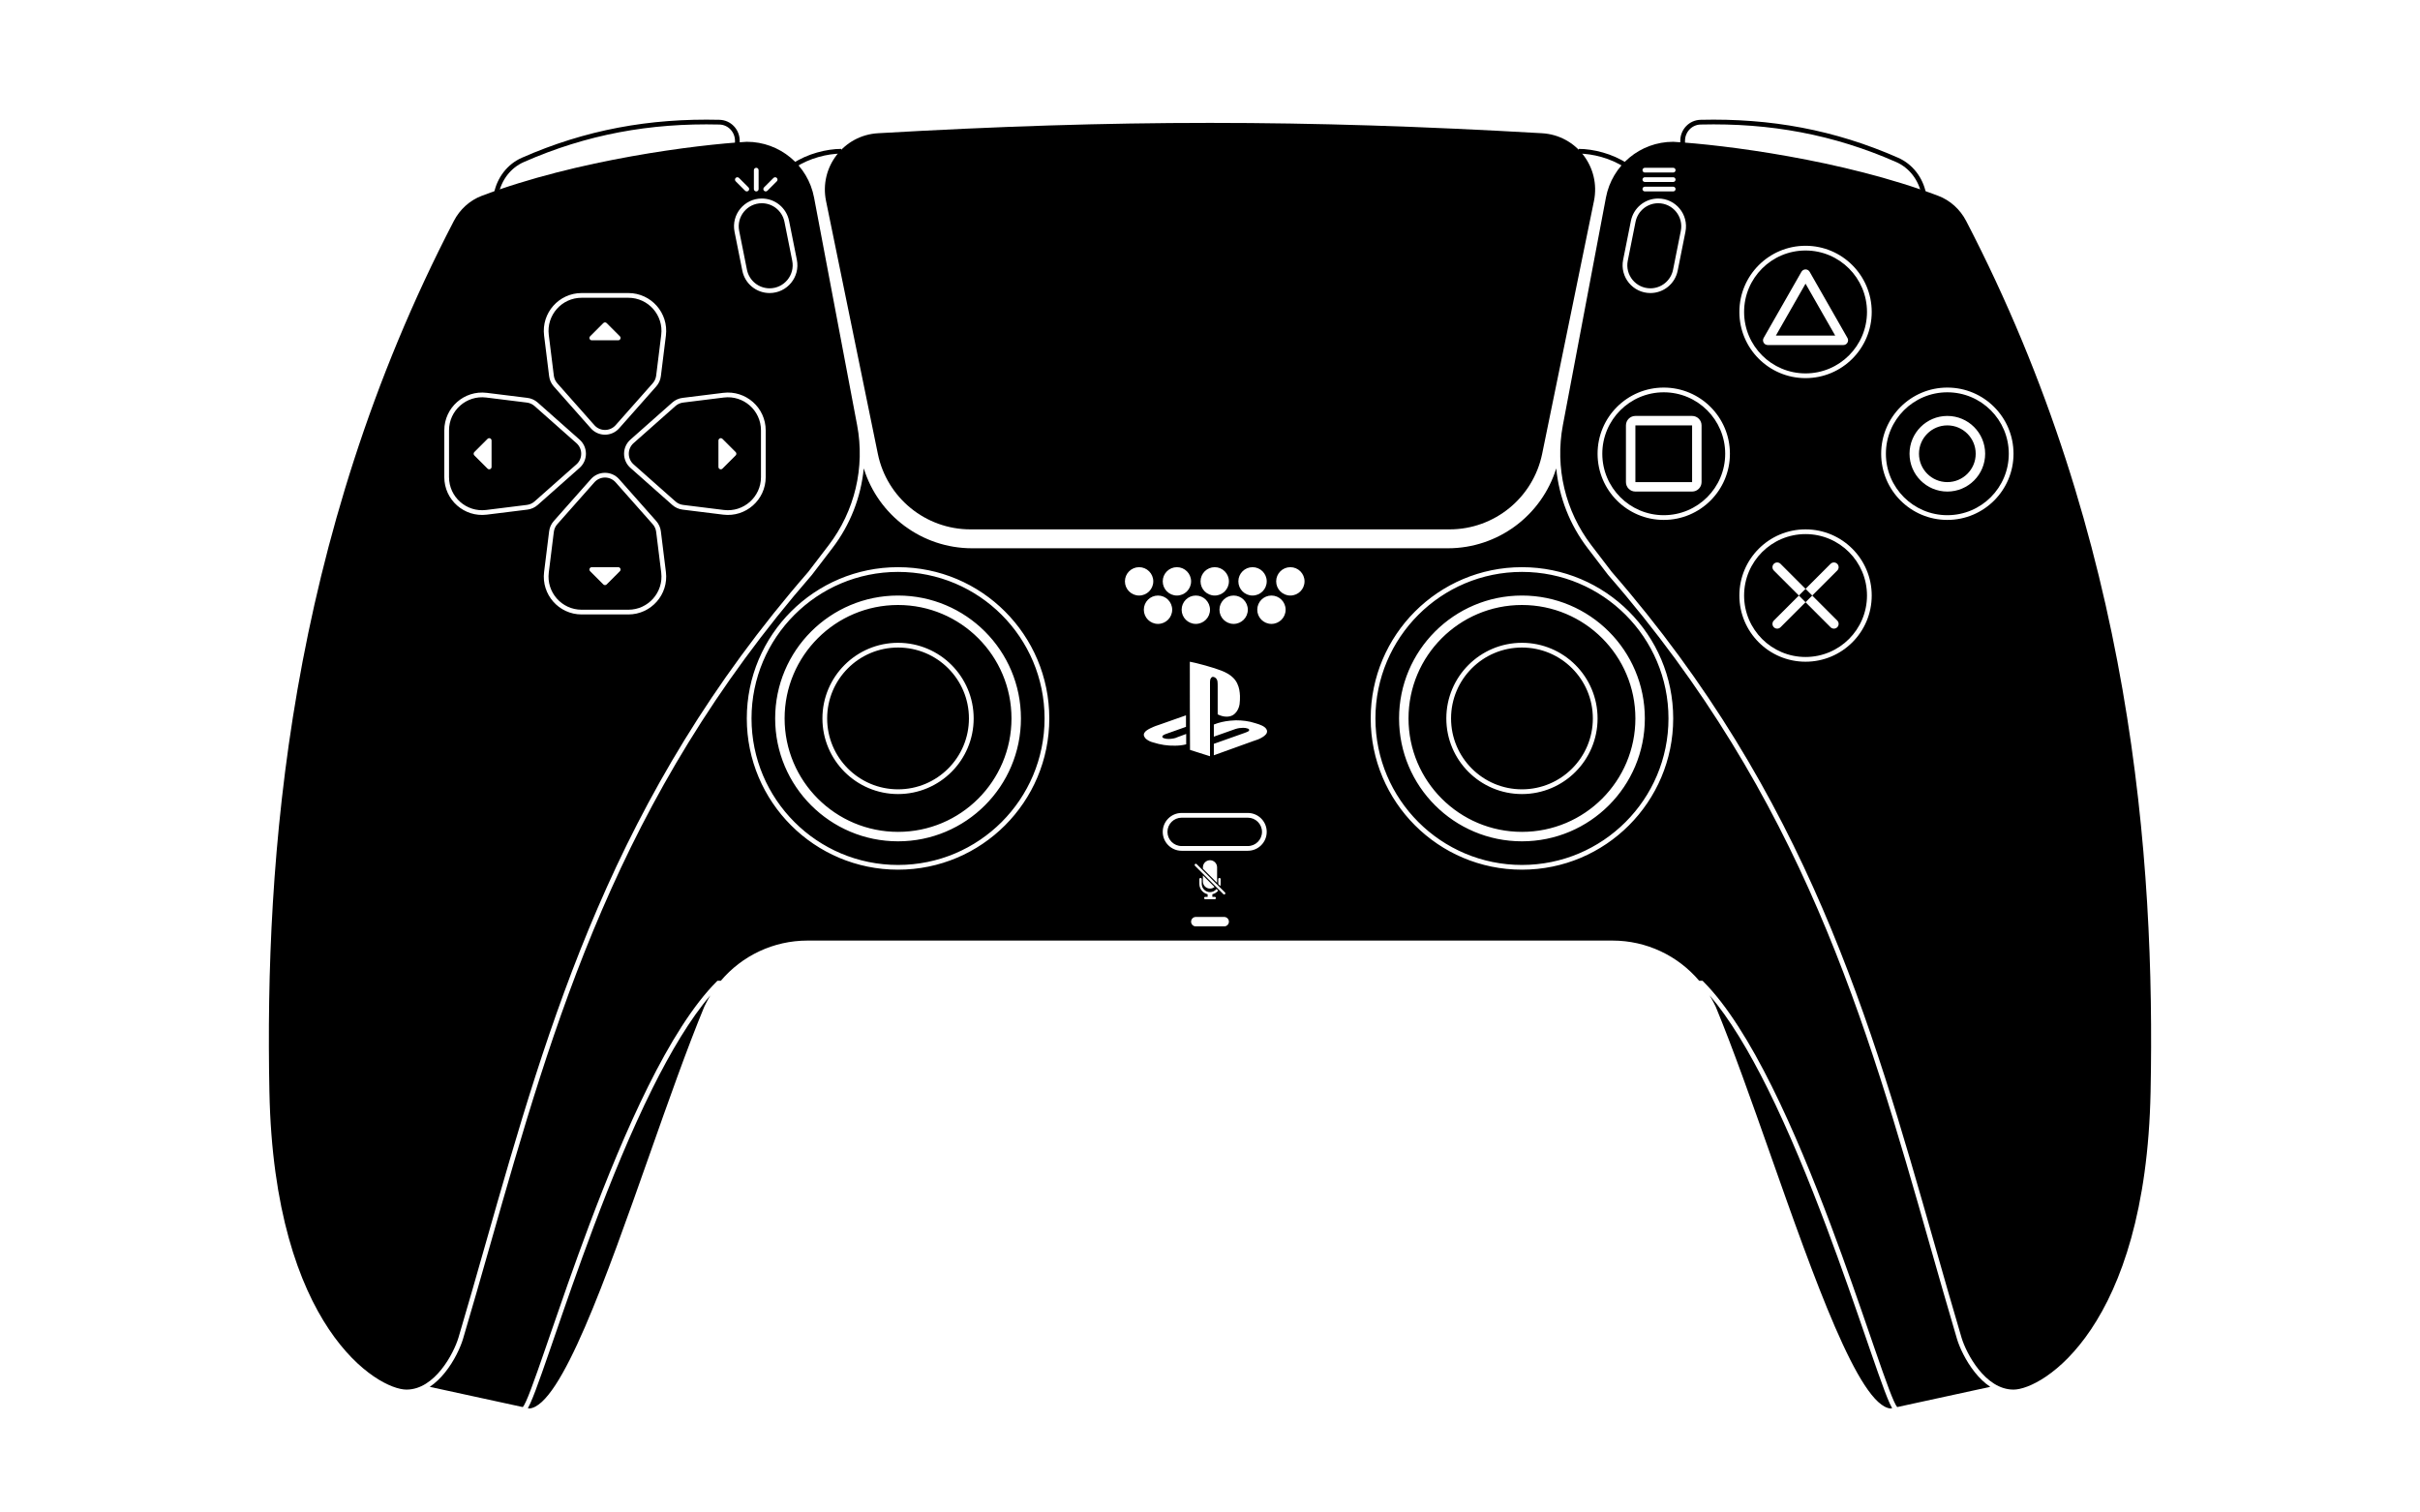 <svg width="256" height="160" viewBox="0 0 256 160" fill="none" xmlns="http://www.w3.org/2000/svg">
<path fill-rule="evenodd" clip-rule="evenodd" d="M90.255 45.5H84V55L44.5 94.5V146.116C45.166 145.771 45.77 145.218 46.298 144.562C47.19 143.451 47.787 142.136 48.021 141.358C48.995 138.071 49.932 134.781 50.87 131.49C57.624 107.787 64.409 83.976 85.112 60.184L87.263 57.371C89.851 53.987 90.928 49.693 90.255 45.5ZM45.46 146.709C46.082 146.293 46.623 145.753 47.077 145.188C48.059 143.966 48.712 142.532 48.979 141.644L48.979 141.642C49.957 138.344 50.896 135.048 51.835 131.754L51.835 131.754L51.835 131.754C58.593 108.046 65.32 84.447 85.877 60.828L85.888 60.816L85.897 60.804L88.058 57.978C89.947 55.508 91.079 52.583 91.374 49.549C92.912 54.527 97.533 58 102.838 58H153.162C158.467 58 163.088 54.527 164.626 49.549C164.921 52.583 166.053 55.508 167.942 57.978L170.103 60.804L170.112 60.816L170.123 60.828C190.68 84.447 197.407 108.046 204.165 131.754L204.166 131.758L204.166 131.759L204.166 131.759L204.166 131.759C205.105 135.051 206.044 138.345 207.021 141.642L207.021 141.644C207.288 142.532 207.941 143.966 208.923 145.188C209.377 145.753 209.918 146.293 210.54 146.709L200.701 148.848L200.677 148.823C200.654 148.801 200.613 148.746 200.555 148.644C200.499 148.545 200.434 148.415 200.36 148.253C200.213 147.931 200.036 147.495 199.832 146.957C199.425 145.882 198.912 144.415 198.307 142.661L198.124 142.131L197.88 141.422L197.868 141.388L197.868 141.388L197.867 141.385C196.723 138.064 195.301 133.936 193.672 129.6C191.826 124.69 189.714 119.509 187.435 114.928C185.158 110.351 182.706 106.353 180.177 103.823L180.104 103.75H180H179.746C177.496 101.091 174.161 99.5 170.584 99.5H85.416C81.839 99.5 78.504 101.091 76.254 103.75H76H75.896L75.823 103.823C73.294 106.353 70.842 110.351 68.565 114.928C66.286 119.509 64.174 124.69 62.328 129.6C60.699 133.937 59.276 138.067 58.132 141.388L58.131 141.392C57.98 141.829 57.834 142.253 57.693 142.661C57.088 144.415 56.575 145.882 56.168 146.957C55.964 147.495 55.788 147.931 55.64 148.253C55.566 148.415 55.501 148.545 55.445 148.644C55.387 148.746 55.346 148.801 55.323 148.823L55.299 148.848L45.46 146.709ZM211.5 82.5V146.116C210.834 145.771 210.23 145.218 209.702 144.562C208.81 143.451 208.213 142.136 207.979 141.358C207.005 138.071 206.068 134.781 205.13 131.49C198.376 107.787 191.591 83.976 170.888 60.184L168.736 57.371C166.149 53.987 165.072 49.693 165.745 45.5H167V51.5L194 82.5H211.5ZM181.317 106.133L181.5 106.5C183.322 110.904 185.302 116.517 187.309 122.209L187.309 122.209L187.309 122.21L187.309 122.21L187.309 122.211C191.91 135.258 196.658 148.722 200 149L200.164 148.964C200.149 148.941 200.135 148.916 200.12 148.891C200.054 148.774 199.982 148.63 199.905 148.461C199.751 148.123 199.57 147.676 199.365 147.135C198.954 146.051 198.439 144.577 197.834 142.824C197.693 142.414 197.546 141.989 197.395 141.55C196.251 138.229 194.831 134.106 193.203 129.775C191.361 124.873 189.255 119.71 186.987 115.15C185.034 111.224 182.968 107.76 180.855 105.296C181.019 105.567 181.173 105.847 181.317 106.133ZM55.836 148.964C55.851 148.941 55.865 148.916 55.88 148.891C55.946 148.774 56.018 148.63 56.095 148.461C56.249 148.123 56.43 147.676 56.635 147.135C57.046 146.051 57.561 144.577 58.166 142.824C58.307 142.414 58.454 141.989 58.605 141.55C59.749 138.229 61.169 134.106 62.797 129.775C64.639 124.873 66.745 119.71 69.013 115.15C70.966 111.224 73.032 107.76 75.145 105.296C74.981 105.567 74.827 105.847 74.683 106.133L74.5 106.5C72.677 110.905 70.698 116.518 68.691 122.21C64.09 135.258 59.342 148.722 56 149L55.836 148.964ZM125 86.5C124.172 86.5 123.5 87.172 123.5 88C123.5 88.828 124.172 89.5 125 89.5H132C132.828 89.5 133.5 88.828 133.5 88C133.5 87.172 132.828 86.5 132 86.5H125ZM125 86C123.895 86 123 86.895 123 88C123 89.105 123.895 90 125 90H132C133.105 90 134 89.105 134 88C134 86.895 133.105 86 132 86H125ZM126.5 97C126.224 97 126 97.224 126 97.5C126 97.776 126.224 98 126.5 98H129.5C129.776 98 130 97.776 130 97.5C130 97.224 129.776 97 129.5 97H126.5ZM125.866 70C126.302 70.078 126.725 70.191 127.146 70.304C127.275 70.339 127.404 70.373 127.532 70.406C127.695 70.457 127.852 70.503 128.01 70.549L128.01 70.549L128.01 70.549C128.168 70.595 128.325 70.64 128.488 70.691C128.975 70.854 129.463 71.016 129.91 71.281C130.114 71.402 130.297 71.545 130.459 71.707C130.642 71.89 130.784 72.094 130.886 72.317C131.089 72.724 131.15 73.171 131.171 73.618C131.171 73.902 131.171 74.207 131.13 74.492C131.089 74.736 131.008 74.98 130.866 75.203C130.744 75.386 130.581 75.569 130.378 75.671C130.195 75.772 129.971 75.813 129.748 75.813C129.423 75.813 129.097 75.711 128.813 75.569V72.622C128.813 72.439 128.813 72.256 128.793 72.094C128.772 71.951 128.711 71.829 128.61 71.728C128.549 71.667 128.447 71.626 128.366 71.606C128.264 71.585 128.183 71.626 128.122 71.707C128.02 71.829 128 71.992 128 72.134V80C127.644 79.888 127.294 79.776 126.943 79.665C126.593 79.553 126.242 79.441 125.886 79.329C125.866 76.24 125.866 73.13 125.866 70ZM124.077 76.159C123.615 76.321 123.152 76.484 122.695 76.646C122.621 76.673 122.547 76.698 122.472 76.723L122.472 76.723L122.472 76.723L122.472 76.723L122.472 76.723L122.472 76.723L122.472 76.723L122.472 76.723L122.472 76.723L122.472 76.723L122.471 76.723C122.322 76.773 122.173 76.823 122.024 76.89C121.78 76.992 121.516 77.114 121.293 77.276C121.191 77.337 121.11 77.439 121.049 77.541C120.988 77.642 120.988 77.764 121.028 77.886C121.089 78.008 121.171 78.13 121.293 78.211C121.496 78.374 121.74 78.476 121.984 78.537C122.736 78.781 123.528 78.902 124.301 78.882C124.687 78.882 125.073 78.841 125.48 78.74V78.557V77.642C125.327 77.703 125.17 77.759 125.012 77.815C124.855 77.871 124.697 77.927 124.545 77.988C124.423 78.049 124.301 78.089 124.179 78.11C123.996 78.15 123.793 78.171 123.61 78.171C123.427 78.171 123.264 78.15 123.102 78.089C123.041 78.069 122.98 78.028 122.959 77.968C122.939 77.906 122.959 77.866 123 77.825C123.081 77.744 123.183 77.703 123.284 77.663C123.996 77.419 124.727 77.155 125.459 76.89L125.459 76.89V76.748V75.671C125.002 75.833 124.54 75.996 124.077 76.159ZM130.114 76.24C130.215 76.23 130.322 76.225 130.429 76.219C130.535 76.214 130.642 76.209 130.744 76.199C131.435 76.199 132.126 76.281 132.797 76.504C132.858 76.524 132.924 76.545 132.99 76.565L132.99 76.565C133.056 76.585 133.122 76.606 133.183 76.626C133.406 76.707 133.65 76.809 133.833 76.972C133.935 77.073 134.036 77.215 134.036 77.358C134.036 77.48 133.996 77.602 133.894 77.703C133.732 77.886 133.528 78.008 133.325 78.11C133.165 78.197 132.995 78.253 132.829 78.308C132.763 78.329 132.698 78.351 132.634 78.374C131.933 78.628 131.227 78.882 130.521 79.136C129.815 79.39 129.108 79.644 128.406 79.898V78.719C128.406 78.699 128.406 78.679 128.427 78.679C129.504 78.293 130.581 77.906 131.638 77.541C131.686 77.52 131.735 77.502 131.785 77.484C131.884 77.448 131.984 77.412 132.065 77.358C132.106 77.317 132.167 77.256 132.146 77.195C132.126 77.134 132.065 77.094 132.004 77.073C131.841 77.012 131.658 76.992 131.496 76.992C131.232 76.992 130.967 77.032 130.703 77.114C130.317 77.246 129.936 77.383 129.555 77.52C129.174 77.657 128.793 77.795 128.406 77.927V76.646C128.955 76.423 129.524 76.301 130.114 76.24ZM136.5 63C137.328 63 138 62.328 138 61.5C138 60.672 137.328 60 136.5 60C135.672 60 135 60.672 135 61.5C135 62.328 135.672 63 136.5 63ZM130 61.5C130 62.328 129.328 63 128.5 63C127.672 63 127 62.328 127 61.5C127 60.672 127.672 60 128.5 60C129.328 60 130 60.672 130 61.5ZM124.5 63C125.328 63 126 62.328 126 61.5C126 60.672 125.328 60 124.5 60C123.672 60 123 60.672 123 61.5C123 62.328 123.672 63 124.5 63ZM122 61.5C122 62.328 121.328 63 120.5 63C119.672 63 119 62.328 119 61.5C119 60.672 119.672 60 120.5 60C121.328 60 122 60.672 122 61.5ZM126.5 66C127.328 66 128 65.328 128 64.5C128 63.672 127.328 63 126.5 63C125.672 63 125 63.672 125 64.5C125 65.328 125.672 66 126.5 66ZM124 64.5C124 65.328 123.328 66 122.5 66C121.672 66 121 65.328 121 64.5C121 63.672 121.672 63 122.5 63C123.328 63 124 63.672 124 64.5ZM130.5 66C131.328 66 132 65.328 132 64.5C132 63.672 131.328 63 130.5 63C129.672 63 129 63.672 129 64.5C129 65.328 129.672 66 130.5 66ZM136 64.5C136 65.328 135.328 66 134.5 66C133.672 66 133 65.328 133 64.5C133 63.672 133.672 63 134.5 63C135.328 63 136 63.672 136 64.5ZM132.5 63C133.328 63 134 62.328 134 61.5C134 60.672 133.328 60 132.5 60C131.672 60 131 60.672 131 61.5C131 62.328 131.672 63 132.5 63ZM161 91.5C169.56 91.5 176.5 84.56 176.5 76C176.5 67.44 169.56 60.5 161 60.5C152.44 60.5 145.5 67.44 145.5 76C145.5 84.56 152.44 91.5 161 91.5ZM161 92C169.837 92 177 84.837 177 76C177 67.163 169.837 60 161 60C152.163 60 145 67.163 145 76C145 84.837 152.163 92 161 92ZM173 76C173 82.627 167.627 88 161 88C154.373 88 149 82.627 149 76C149 69.373 154.373 64 161 64C167.627 64 173 69.373 173 76ZM174 76C174 83.18 168.18 89 161 89C153.82 89 148 83.18 148 76C148 68.82 153.82 63 161 63C168.18 63 174 68.82 174 76ZM161 83.5C165.142 83.5 168.5 80.142 168.5 76C168.5 71.858 165.142 68.5 161 68.5C156.858 68.5 153.5 71.858 153.5 76C153.5 80.142 156.858 83.5 161 83.5ZM161 84C165.418 84 169 80.418 169 76C169 71.582 165.418 68 161 68C156.582 68 153 71.582 153 76C153 80.418 156.582 84 161 84ZM79.5 76C79.5 84.56 86.44 91.5 95 91.5C103.56 91.5 110.5 84.56 110.5 76C110.5 67.44 103.56 60.5 95 60.5C86.44 60.5 79.5 67.44 79.5 76ZM79 76C79 84.837 86.163 92 95 92C103.837 92 111 84.837 111 76C111 67.163 103.837 60 95 60C86.163 60 79 67.163 79 76ZM95 88C88.373 88 83 82.627 83 76C83 69.373 88.373 64 95 64C101.627 64 107 69.373 107 76C107 82.627 101.627 88 95 88ZM95 89C87.82 89 82 83.18 82 76C82 68.82 87.82 63 95 63C102.18 63 108 68.82 108 76C108 83.18 102.18 89 95 89ZM87.5 76C87.5 80.142 90.858 83.5 95 83.5C99.142 83.5 102.5 80.142 102.5 76C102.5 71.858 99.142 68.5 95 68.5C90.858 68.5 87.5 71.858 87.5 76ZM87 76C87 80.418 90.582 84 95 84C99.418 84 103 80.418 103 76C103 71.582 99.418 68 95 68C90.582 68 87 71.582 87 76ZM128 91C127.586 91 127.25 91.336 127.25 91.75V91.896L128.738 93.384C128.746 93.341 128.75 93.296 128.75 93.25V91.75C128.75 91.336 128.414 91 128 91ZM128.476 93.83L127.25 92.604V93.25C127.25 93.664 127.586 94 128 94C128.181 94 128.347 93.936 128.476 93.83ZM128.688 94.041L128.823 94.177C128.838 94.191 128.853 94.203 128.87 94.213C128.714 94.403 128.498 94.541 128.25 94.597V94.875H128.5C128.569 94.875 128.625 94.931 128.625 95C128.625 95.069 128.569 95.125 128.5 95.125H127.5C127.431 95.125 127.375 95.069 127.375 95C127.375 94.931 127.431 94.875 127.5 94.875H127.75V94.597C127.249 94.483 126.875 94.035 126.875 93.5V93C126.875 92.931 126.931 92.875 127 92.875C127.069 92.875 127.125 92.931 127.125 93V93.5C127.125 93.983 127.517 94.375 128 94.375C128.279 94.375 128.527 94.245 128.688 94.041ZM129.098 93.745L128.875 93.521L128.875 93.5V93C128.875 92.931 128.931 92.875 129 92.875C129.069 92.875 129.125 92.931 129.125 93V93.5C129.125 93.584 129.116 93.666 129.098 93.745ZM126.588 91.412C126.54 91.363 126.46 91.363 126.412 91.412C126.363 91.46 126.363 91.54 126.412 91.588L129.412 94.588C129.46 94.637 129.54 94.637 129.588 94.588C129.637 94.54 129.637 94.46 129.588 94.412L126.588 91.412Z" fill="black"/>
<path fill-rule="evenodd" clip-rule="evenodd" d="M170.5 60.5L168.339 57.675C165.578 54.063 164.483 49.448 165.328 44.981L169.885 20.895C170.532 17.476 173.52 15 177 15C182.317 15.313 194.91 16.887 205.035 20.714C206.316 21.199 207.359 22.161 207.991 23.377C225.59 57.248 227.991 90.953 227.5 115.5C227 140.5 216.041 147 213 147C210 147 208 143.167 207.5 141.5C206.524 138.207 205.586 134.915 204.648 131.622C197.891 107.915 191.134 84.207 170.5 60.5ZM197.5 63C197.5 66.59 194.59 69.5 191 69.5C187.41 69.5 184.5 66.59 184.5 63C184.5 59.41 187.41 56.5 191 56.5C194.59 56.5 197.5 59.41 197.5 63ZM198 63C198 66.866 194.866 70 191 70C187.134 70 184 66.866 184 63C184 59.134 187.134 56 191 56C194.866 56 198 59.134 198 63ZM187.646 59.646C187.842 59.451 188.158 59.451 188.354 59.646L191 62.293L190.293 63L187.646 60.354C187.451 60.158 187.451 59.842 187.646 59.646ZM191 63.707L188.354 66.354C188.158 66.549 187.842 66.549 187.646 66.354C187.451 66.158 187.451 65.842 187.646 65.646L190.293 63L191 63.707ZM191.707 63L194.354 65.646C194.549 65.842 194.549 66.158 194.354 66.354C194.158 66.549 193.842 66.549 193.646 66.354L191 63.707L191.707 63ZM191.707 63L194.354 60.354C194.549 60.158 194.549 59.842 194.354 59.646C194.158 59.451 193.842 59.451 193.646 59.646L191 62.293L191.707 63ZM176 54.5C179.59 54.5 182.5 51.59 182.5 48C182.5 44.41 179.59 41.5 176 41.5C172.41 41.5 169.5 44.41 169.5 48C169.5 51.59 172.41 54.5 176 54.5ZM176 55C179.866 55 183 51.866 183 48C183 44.134 179.866 41 176 41C172.134 41 169 44.134 169 48C169 51.866 172.134 55 176 55ZM172 45C172 44.448 172.448 44 173 44H179C179.552 44 180 44.448 180 45V51C180 51.552 179.552 52 179 52H173C172.448 52 172 51.552 172 51V45ZM191 39.5C194.59 39.5 197.5 36.59 197.5 33C197.5 29.41 194.59 26.5 191 26.5C187.41 26.5 184.5 29.41 184.5 33C184.5 36.59 187.41 39.5 191 39.5ZM191 40C194.866 40 198 36.866 198 33C198 29.134 194.866 26 191 26C187.134 26 184 29.134 184 33C184 36.866 187.134 40 191 40ZM191.434 28.752C191.345 28.596 191.179 28.5 191 28.5C190.821 28.5 190.655 28.596 190.566 28.752L186.566 35.752C186.477 35.907 186.478 36.097 186.568 36.251C186.657 36.405 186.822 36.5 187 36.5H195C195.178 36.5 195.343 36.405 195.432 36.251C195.522 36.097 195.523 35.907 195.434 35.752L191.434 28.752ZM194.138 35.5H187.862L191 30.008L194.138 35.5ZM206 54.5C209.59 54.5 212.5 51.59 212.5 48C212.5 44.41 209.59 41.5 206 41.5C202.41 41.5 199.5 44.41 199.5 48C199.5 51.59 202.41 54.5 206 54.5ZM206 55C209.866 55 213 51.866 213 48C213 44.134 209.866 41 206 41C202.134 41 199 44.134 199 48C199 51.866 202.134 55 206 55ZM209 48C209 49.657 207.657 51 206 51C204.343 51 203 49.657 203 48C203 46.343 204.343 45 206 45C207.657 45 209 46.343 209 48ZM173 45H179V51H173V45ZM210 48C210 50.209 208.209 52 206 52C203.791 52 202 50.209 202 48C202 45.791 203.791 44 206 44C208.209 44 210 45.791 210 48ZM176.983 28.537L177.806 24.421C178.108 22.91 176.953 21.5 175.412 21.5C174.248 21.5 173.246 22.322 173.017 23.463L172.194 27.579C171.892 29.09 173.047 30.5 174.588 30.5C175.752 30.5 176.754 29.678 176.983 28.537ZM175.412 21C174.009 21 172.802 21.99 172.527 23.365L171.704 27.481C171.34 29.302 172.732 31 174.588 31C175.991 31 177.198 30.01 177.473 28.635L178.296 24.519C178.66 22.698 177.268 21 175.412 21ZM174 19.75C173.862 19.75 173.75 19.862 173.75 20C173.75 20.138 173.862 20.25 174 20.25H177C177.138 20.25 177.25 20.138 177.25 20C177.25 19.862 177.138 19.75 177 19.75H174ZM173.75 18C173.75 17.862 173.862 17.75 174 17.75H177C177.138 17.75 177.25 17.862 177.25 18C177.25 18.138 177.138 18.25 177 18.25H174C173.862 18.25 173.75 18.138 173.75 18ZM174 18.75C173.862 18.75 173.75 18.862 173.75 19C173.75 19.138 173.862 19.25 174 19.25H177C177.138 19.25 177.25 19.138 177.25 19C177.25 18.862 177.138 18.75 177 18.75H174Z" fill="black"/>
<path fill-rule="evenodd" clip-rule="evenodd" d="M87.661 57.675L85.5 60.5C64.866 84.207 58.109 107.915 51.352 131.622C50.414 134.915 49.476 138.207 48.5 141.5C48 143.167 46 147 43 147C39.959 147 29 140.5 28.5 115.5C28.009 90.953 30.41 57.248 48.009 23.377C48.641 22.161 49.684 21.199 50.965 20.714C61.09 16.887 73.683 15.313 79 15C82.48 15 85.468 17.476 86.115 20.895L90.672 44.981C91.517 49.448 90.422 54.063 87.661 57.675ZM66.474 31.5H61.526C59.423 31.5 57.794 33.343 58.053 35.431L58.587 39.735C58.624 40.035 58.751 40.318 58.952 40.545L62.877 44.977C63.474 45.651 64.526 45.651 65.123 44.977L69.048 40.545C69.249 40.318 69.376 40.035 69.413 39.735L69.947 35.431C70.206 33.343 68.577 31.5 66.474 31.5ZM61.526 31C59.122 31 57.261 33.106 57.557 35.492L58.09 39.796C58.14 40.197 58.31 40.574 58.578 40.876L62.503 45.309C63.298 46.208 64.701 46.208 65.497 45.309L69.422 40.876C69.69 40.574 69.86 40.197 69.91 39.796L70.443 35.492C70.739 33.106 68.878 31 66.474 31H61.526ZM63.823 34.177L62.427 35.573C62.269 35.731 62.381 36 62.604 36H65.397C65.619 36 65.731 35.731 65.573 35.573L64.177 34.177C64.079 34.079 63.921 34.079 63.823 34.177ZM66.474 64.5H61.526C59.423 64.5 57.794 62.657 58.053 60.569L58.587 56.265C58.624 55.965 58.751 55.682 58.952 55.455L62.877 51.023C63.474 50.349 64.526 50.349 65.123 51.023L69.048 55.455C69.249 55.682 69.376 55.965 69.413 56.265L69.947 60.569C70.206 62.657 68.577 64.5 66.474 64.5ZM61.526 65C59.122 65 57.261 62.894 57.557 60.508L58.09 56.204C58.14 55.803 58.31 55.426 58.578 55.124L62.503 50.691C63.298 49.792 64.701 49.792 65.497 50.691L69.422 55.124C69.69 55.426 69.86 55.803 69.91 56.204L70.443 60.508C70.739 62.894 68.878 65 66.474 65H61.526ZM63.823 61.823L62.427 60.427C62.269 60.269 62.381 60 62.604 60H65.397C65.619 60 65.731 60.269 65.573 60.427L64.177 61.823C64.079 61.921 63.921 61.921 63.823 61.823ZM47.5 45.526V50.474C47.5 52.577 49.343 54.206 51.431 53.947L55.735 53.413C56.035 53.376 56.318 53.249 56.545 53.048L60.977 49.123C61.652 48.526 61.652 47.474 60.977 46.877L56.545 42.952C56.318 42.751 56.035 42.624 55.735 42.587L51.431 42.053C49.343 41.794 47.5 43.423 47.5 45.526ZM47 50.474C47 52.878 49.106 54.739 51.492 54.443L55.796 53.91C56.197 53.86 56.574 53.69 56.876 53.422L61.309 49.497C62.208 48.702 62.208 47.298 61.309 46.503L56.876 42.578C56.574 42.31 56.197 42.14 55.796 42.09L51.492 41.557C49.106 41.261 47 43.122 47 45.526V50.474ZM50.177 48.177L51.573 49.573C51.731 49.731 52 49.619 52 49.396V46.604C52 46.381 51.731 46.269 51.573 46.427L50.177 47.823C50.079 47.921 50.079 48.079 50.177 48.177ZM80.5 45.526V50.474C80.5 52.577 78.657 54.206 76.569 53.947L72.265 53.413C71.965 53.376 71.682 53.249 71.455 53.048L67.023 49.123C66.349 48.526 66.349 47.474 67.023 46.877L71.455 42.952C71.682 42.751 71.965 42.624 72.265 42.587L76.569 42.053C78.657 41.794 80.5 43.423 80.5 45.526ZM81 50.474C81 52.878 78.894 54.739 76.508 54.443L72.204 53.91C71.803 53.86 71.426 53.69 71.124 53.422L66.691 49.497C65.792 48.702 65.792 47.298 66.691 46.503L71.124 42.578C71.426 42.31 71.803 42.14 72.204 42.09L76.508 41.557C78.894 41.261 81 43.122 81 45.526V50.474ZM77.823 48.177L76.427 49.573C76.269 49.731 76 49.619 76 49.396V46.604C76 46.381 76.269 46.269 76.427 46.427L77.823 47.823C77.921 47.921 77.921 48.079 77.823 48.177ZM79.017 28.537L78.194 24.421C77.892 22.91 79.047 21.5 80.588 21.5C81.752 21.5 82.754 22.322 82.983 23.463L83.806 27.579C84.108 29.09 82.953 30.5 81.412 30.5C80.248 30.5 79.246 29.678 79.017 28.537ZM80.588 21C81.991 21 83.198 21.99 83.473 23.365L84.296 27.481C84.66 29.302 83.268 31 81.412 31C80.009 31 78.802 30.01 78.527 28.635L77.704 24.519C77.34 22.698 78.732 21 80.588 21ZM80.25 18C80.25 17.862 80.138 17.75 80 17.75C79.862 17.75 79.75 17.862 79.75 18V20C79.75 20.138 79.862 20.25 80 20.25C80.138 20.25 80.25 20.138 80.25 20V18ZM77.823 18.823C77.921 18.726 78.079 18.726 78.177 18.823L79.177 19.823C79.274 19.921 79.274 20.079 79.177 20.177C79.079 20.274 78.921 20.274 78.823 20.177L77.823 19.177C77.726 19.079 77.726 18.921 77.823 18.823ZM82.177 19.177C82.274 19.079 82.274 18.921 82.177 18.823C82.079 18.726 81.921 18.726 81.823 18.823L80.823 19.823C80.726 19.921 80.726 20.079 80.823 20.177C80.921 20.274 81.079 20.274 81.177 20.177L82.177 19.177Z" fill="black"/>
<path d="M172 17.5C170.5 16.5 168.5 16 167 16" stroke="black" stroke-width="0.5"/>
<path d="M84 17.5C85.5 16.5 87.5 16 89 16" stroke="black" stroke-width="0.5"/>
<path d="M203.5 20.5V20.5C203.185 18.923 202.165 17.564 200.693 16.916C194.018 13.979 187.277 12.745 179.891 12.924C178.83 12.95 178 13.831 178 14.892V15.5" stroke="black" stroke-width="0.5"/>
<path d="M52.5 20.5V20.5C52.816 18.923 53.835 17.564 55.307 16.916C61.982 13.979 68.723 12.745 76.109 12.924C77.17 12.95 78 13.831 78 14.892V15.5" stroke="black" stroke-width="0.5"/>
<path d="M168.618 21.261C169.349 17.696 166.757 14.304 163.124 14.094C137.872 12.635 118.128 12.635 92.876 14.094C89.243 14.304 86.651 17.696 87.382 21.261L92.862 48.007C93.816 52.66 97.91 56 102.659 56H153.341C158.09 56 162.184 52.66 163.138 48.007L168.618 21.261Z" fill="black"/>
</svg>
